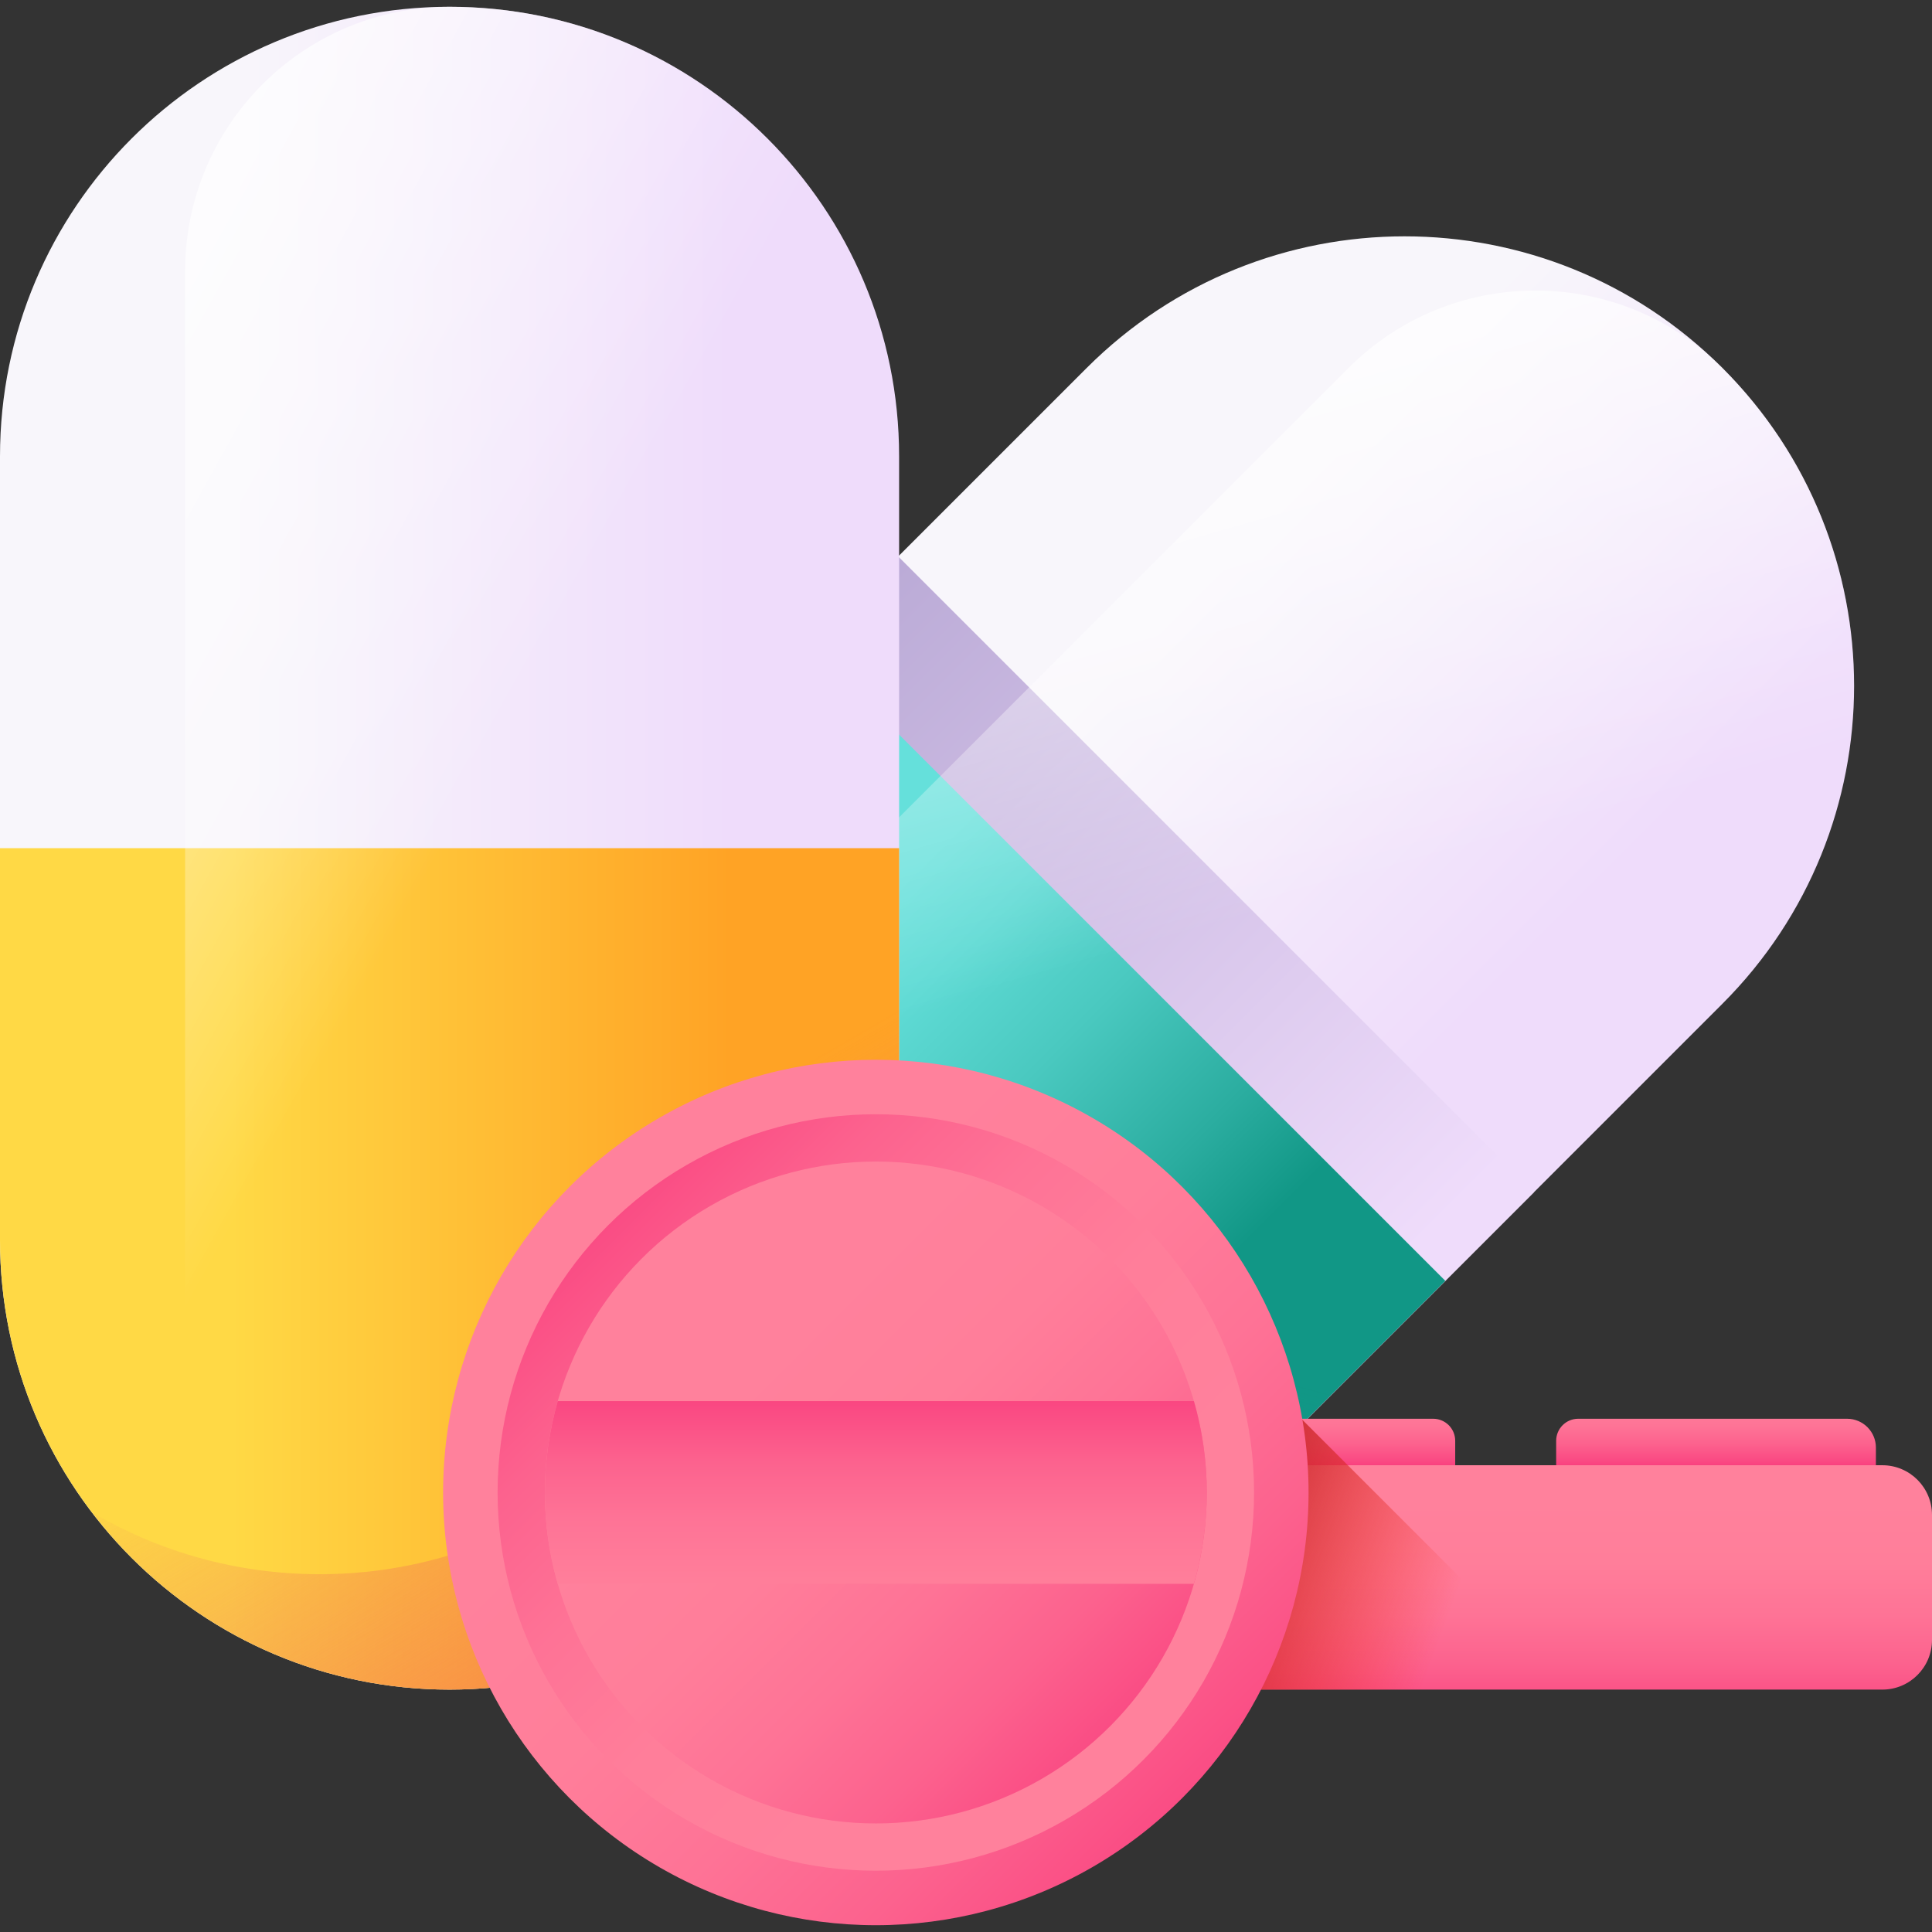 <?xml version="1.0" encoding="UTF-8"?>
<svg xmlns="http://www.w3.org/2000/svg" xmlns:xlink="http://www.w3.org/1999/xlink" xmlns:svgjs="http://svgjs.com/svgjs" version="1.1" width="512" height="512" x="0" y="0" viewBox="0 0 510 510" style="enable-background:new 0 0 512 512" xml:space="preserve" class="">
  <rect x="0" y="0" width="510" height="510" fill="#333333" stroke="none"/>
  <g>
    <linearGradient id="lg1">
      <stop offset="0" stop-color="#f8f6fb"/>
      <stop offset="1" stop-color="#efdcfb"/>
    </linearGradient>
    <linearGradient id="SVGID_1_" gradientTransform="matrix(.707 .707 -.707 .707 411.433 -357.293)" gradientUnits="userSpaceOnUse" x1="294.164" x2="426.259" xlink:href="#lg1" y1="512.868" y2="512.868"/>
    <linearGradient id="SVGID_2_" gradientUnits="userSpaceOnUse" x1="306.603" x2="-25.701" y1="396.843" y2="64.539">
      <stop stop-opacity="1" stop-color="#efdcfb" offset="0"/>
      <stop stop-opacity="1" stop-color="#baaad6" offset="0.486"/>
      <stop stop-opacity="1" stop-color="#8477b0" offset="1"/>
    </linearGradient>
    <linearGradient id="SVGID_3_" gradientTransform="matrix(.707 .707 -.707 .707 411.433 -357.293)" gradientUnits="userSpaceOnUse" x1="294.164" x2="426.259" y1="623.924" y2="623.924">
      <stop offset="0" stop-color="#65e0db"/>
      <stop offset=".185" stop-color="#5edad4"/>
      <stop offset=".457" stop-color="#4ac9c0"/>
      <stop offset=".781" stop-color="#2bada0"/>
      <stop offset="1" stop-color="#119786"/>
    </linearGradient>
    <linearGradient id="SVGID_4_" gradientTransform="matrix(.707 .707 -.707 .707 411.433 -357.293)" gradientUnits="userSpaceOnUse" x1="400.505" x2="493.157" y1="595.8" y2="755.72">
      <stop offset="0" stop-color="#119786" stop-opacity="0"/>
      <stop offset="1" stop-color="#119786"/>
    </linearGradient>
    <linearGradient id="lg2">
      <stop offset="0" stop-color="#fff" stop-opacity="0"/>
      <stop offset="1" stop-color="#fff"/>
    </linearGradient>
    <linearGradient id="SVGID_5_" gradientTransform="matrix(.707 .707 -.707 .707 411.433 -357.293)" gradientUnits="userSpaceOnUse" x1="351.645" x2="175.225" xlink:href="#lg2" y1="509.214" y2="411.486"/>
    <linearGradient id="SVGID_6_" gradientUnits="userSpaceOnUse" x1="60.922" x2="193.017" xlink:href="#lg1" y1="223.902" y2="223.902"/>
    <linearGradient id="SVGID_7_" gradientUnits="userSpaceOnUse" x1="60.922" x2="193.017" y1="334.958" y2="334.958">
      <stop offset="0" stop-color="#ffd945"/>
      <stop offset="1" stop-color="#ffa325"/>
    </linearGradient>
    <linearGradient id="SVGID_8_" gradientUnits="userSpaceOnUse" x1="167.263" x2="259.915" y1="306.834" y2="466.754">
      <stop offset="0" stop-color="#e87264" stop-opacity="0"/>
      <stop offset="1" stop-color="#ff7044"/>
    </linearGradient>
    <linearGradient id="SVGID_9_" gradientUnits="userSpaceOnUse" x1="118.403" x2="-58.017" xlink:href="#lg2" y1="220.249" y2="122.52"/>
    <linearGradient id="lg3">
      <stop offset="0" stop-color="#ff819c"/>
      <stop offset=".259" stop-color="#ff7e9a"/>
      <stop offset=".476" stop-color="#fe7396"/>
      <stop offset=".676" stop-color="#fc628e"/>
      <stop offset=".867" stop-color="#fa4a83"/>
      <stop offset="1" stop-color="#f83479"/>
    </linearGradient>
    <linearGradient id="SVGID_10_" gradientUnits="userSpaceOnUse" x1="452.992" x2="452.992" xlink:href="#lg3" y1="365.631" y2="388.574"/>
    <linearGradient id="SVGID_11_" gradientUnits="userSpaceOnUse" x1="341.936" x2="341.936" xlink:href="#lg3" y1="365.631" y2="388.574"/>
    <linearGradient id="SVGID_12_" gradientUnits="userSpaceOnUse" x1="397.464" x2="397.464" xlink:href="#lg3" y1="396.092" y2="459.574"/>
    <linearGradient id="SVGID_13_" gradientUnits="userSpaceOnUse" x1="380.135" x2="318.367" y1="432.653" y2="409.808">
      <stop offset="0" stop-color="#f82814" stop-opacity="0"/>
      <stop offset="1" stop-color="#c0272d"/>
    </linearGradient>
    <linearGradient id="SVGID_14_" gradientUnits="userSpaceOnUse" x1="187.833" x2="334.741" xlink:href="#lg3" y1="350.616" y2="497.523"/>
    <linearGradient id="SVGID_15_" gradientTransform="matrix(-1 0 0 -1 1678 200)" gradientUnits="userSpaceOnUse" x1="1408.899" x2="1537.307" xlink:href="#lg3" y1="-231.884" y2="-103.476"/>
    <linearGradient id="SVGID_16_" gradientUnits="userSpaceOnUse" x1="198.032" x2="310.389" xlink:href="#lg3" y1="360.814" y2="473.172"/>
    <linearGradient id="SVGID_17_" gradientUnits="userSpaceOnUse" x1="231.198" x2="231.198" xlink:href="#lg3" y1="436.287" y2="361.75"/>
    <g>
      <g>
        <path d="m140.564 411.256c-46.344-46.344-46.344-121.482 0-167.826l146.286-146.287c46.344-46.344 121.482-46.344 167.826 0 46.344 46.344 46.344 121.482 0 167.826l-146.287 146.287c-46.343 46.344-121.481 46.344-167.825 0z" fill="url(#SVGID_1_)" data-original="url(#SVGID_1_)"/>
        <path d="m237.103 146.89-96.539 96.54c-46.344 46.344-46.344 121.482 0 167.826 46.344 46.344 121.482 46.344 167.826 0l96.539-96.539z" fill="url(#SVGID_2_)" data-original="url(#SVGID_2_)"/>
        <path d="m213.707 170.286-73.143 73.143c-46.344 46.344-46.344 121.482 0 167.826 46.344 46.344 121.482 46.344 167.826 0l73.143-73.143z" fill="url(#SVGID_3_)" data-original="url(#SVGID_3_)"/>
        <path d="m485.654 151.303c-3.364 24.834-14.582 48.807-33.67 67.895l-146.287 146.287c-46.344 46.344-121.482 46.344-167.826 0-15.539-15.539-25.859-34.317-30.978-54.16-4.804 35.46 6.415 72.675 33.67 99.93 46.344 46.344 121.482 46.344 167.826 0l146.287-146.287c30.805-30.804 41.125-74.329 30.978-113.665z" fill="url(#SVGID_4_)" data-original="url(#SVGID_4_)"/>
        <path d="m454.676 264.969-146.286 146.287c-45.914 45.914-120.099 46.345-166.534 1.256-.431-.413-.871-.835-1.292-1.256-.422-.422-.844-.862-1.256-1.292-26-27.346-25.587-70.586 1.256-97.429l215.391-215.392c26.843-26.843 70.083-27.256 97.429-1.256.431.413.871.835 1.292 1.256s.844.862 1.256 1.292c22.338 23.002 33.511 52.807 33.511 82.621.001 30.37-11.594 60.74-34.767 83.913z" fill="url(#SVGID_5_)" data-original="url(#SVGID_5_)"/>
      </g>
      <g>
        <path d="m118.671 446.014c-65.54 0-118.671-53.131-118.671-118.671v-206.881c0-65.54 53.131-118.671 118.671-118.671 65.54 0 118.671 53.131 118.671 118.671v206.881c0 65.54-53.131 118.671-118.671 118.671z" fill="url(#SVGID_6_)" data-original="url(#SVGID_6_)"/>
        <path d="m0 223.902v103.44c0 65.54 53.131 118.671 118.671 118.671 65.54 0 118.671-53.131 118.671-118.671v-103.44z" fill="url(#SVGID_7_)" data-original="url(#SVGID_7_)"/>
        <path d="m178.872 18.183c15.181 19.939 24.201 44.823 24.201 71.818v206.881c0 65.54-53.131 118.671-118.671 118.671-21.975 0-42.551-5.98-60.201-16.392 21.677 28.471 55.924 46.853 94.47 46.853 65.54 0 118.671-53.131 118.671-118.671v-206.881c0-43.565-23.48-81.639-58.47-102.279z" fill="url(#SVGID_8_)" data-original="url(#SVGID_8_)"/>
        <path d="m237.342 120.462v206.881c0 64.933-52.152 117.694-116.869 118.645-.596.013-1.206.025-1.802.025s-1.206-.013-1.802-.025c-37.721-.952-68.004-31.819-68.004-69.781v-304.609c0-37.962 30.283-68.829 68.004-69.781.596-.013 1.206-.025 1.802-.025s1.206.013 1.802.025c32.06.47 61.036 13.644 82.118 34.726 21.475 21.474 34.751 51.148 34.751 83.919z" fill="url(#SVGID_9_)" data-original="url(#SVGID_9_)"/>
      </g>
      <g>
        <g>
          <path d="m487.577 374.515h-70.97c-3.213 0-5.817 2.604-5.817 5.817v13.221h84.402v-11.423c.001-4.206-3.409-7.615-7.615-7.615z" fill="url(#SVGID_10_)" data-original="url(#SVGID_10_)"/>
          <path d="m378.32 374.515h-70.97c-4.206 0-7.615 3.409-7.615 7.615v11.423h84.402v-13.221c0-3.213-2.604-5.817-5.817-5.817z" fill="url(#SVGID_11_)" data-original="url(#SVGID_11_)"/>
        </g>
        <path d="m496.885 446.014h-198.842c-7.243 0-13.115-5.872-13.115-13.115v-32.999c0-7.243 5.872-13.115 13.115-13.115h198.842c7.243 0 13.115 5.872 13.115 13.115v32.999c0 7.243-5.872 13.115-13.115 13.115z" fill="url(#SVGID_12_)" data-original="url(#SVGID_12_)"/>
      </g>
      <path d="m343.518 374.515h-36.168c-4.206 0-7.615 3.409-7.615 7.615v4.654h-1.692c-7.243 0-13.115 5.872-13.115 13.115v32.999c0 7.243 5.872 13.115 13.115 13.115h116.975z" fill="url(#SVGID_13_)" data-original="url(#SVGID_13_)"/>
      <g>
        <circle cx="231.198" cy="393.98" fill="url(#SVGID_14_)" r="114.229" data-original="url(#SVGID_14_)"/>
        <circle cx="231.198" cy="393.98" fill="url(#SVGID_15_)" r="99.844" data-original="url(#SVGID_15_)"/>
        <circle cx="231.198" cy="393.98" fill="url(#SVGID_16_)" r="87.364" data-original="url(#SVGID_16_)"/>
        <path d="m143.834 393.98c0 8.369 1.201 16.452 3.398 24.115h167.931c2.197-7.663 3.398-15.746 3.398-24.115s-1.201-16.452-3.398-24.115h-167.931c-2.197 7.663-3.398 15.746-3.398 24.115z" fill="url(#SVGID_17_)" data-original="url(#SVGID_17_)"/>
      </g>
    </g>
  </g>
</svg>
